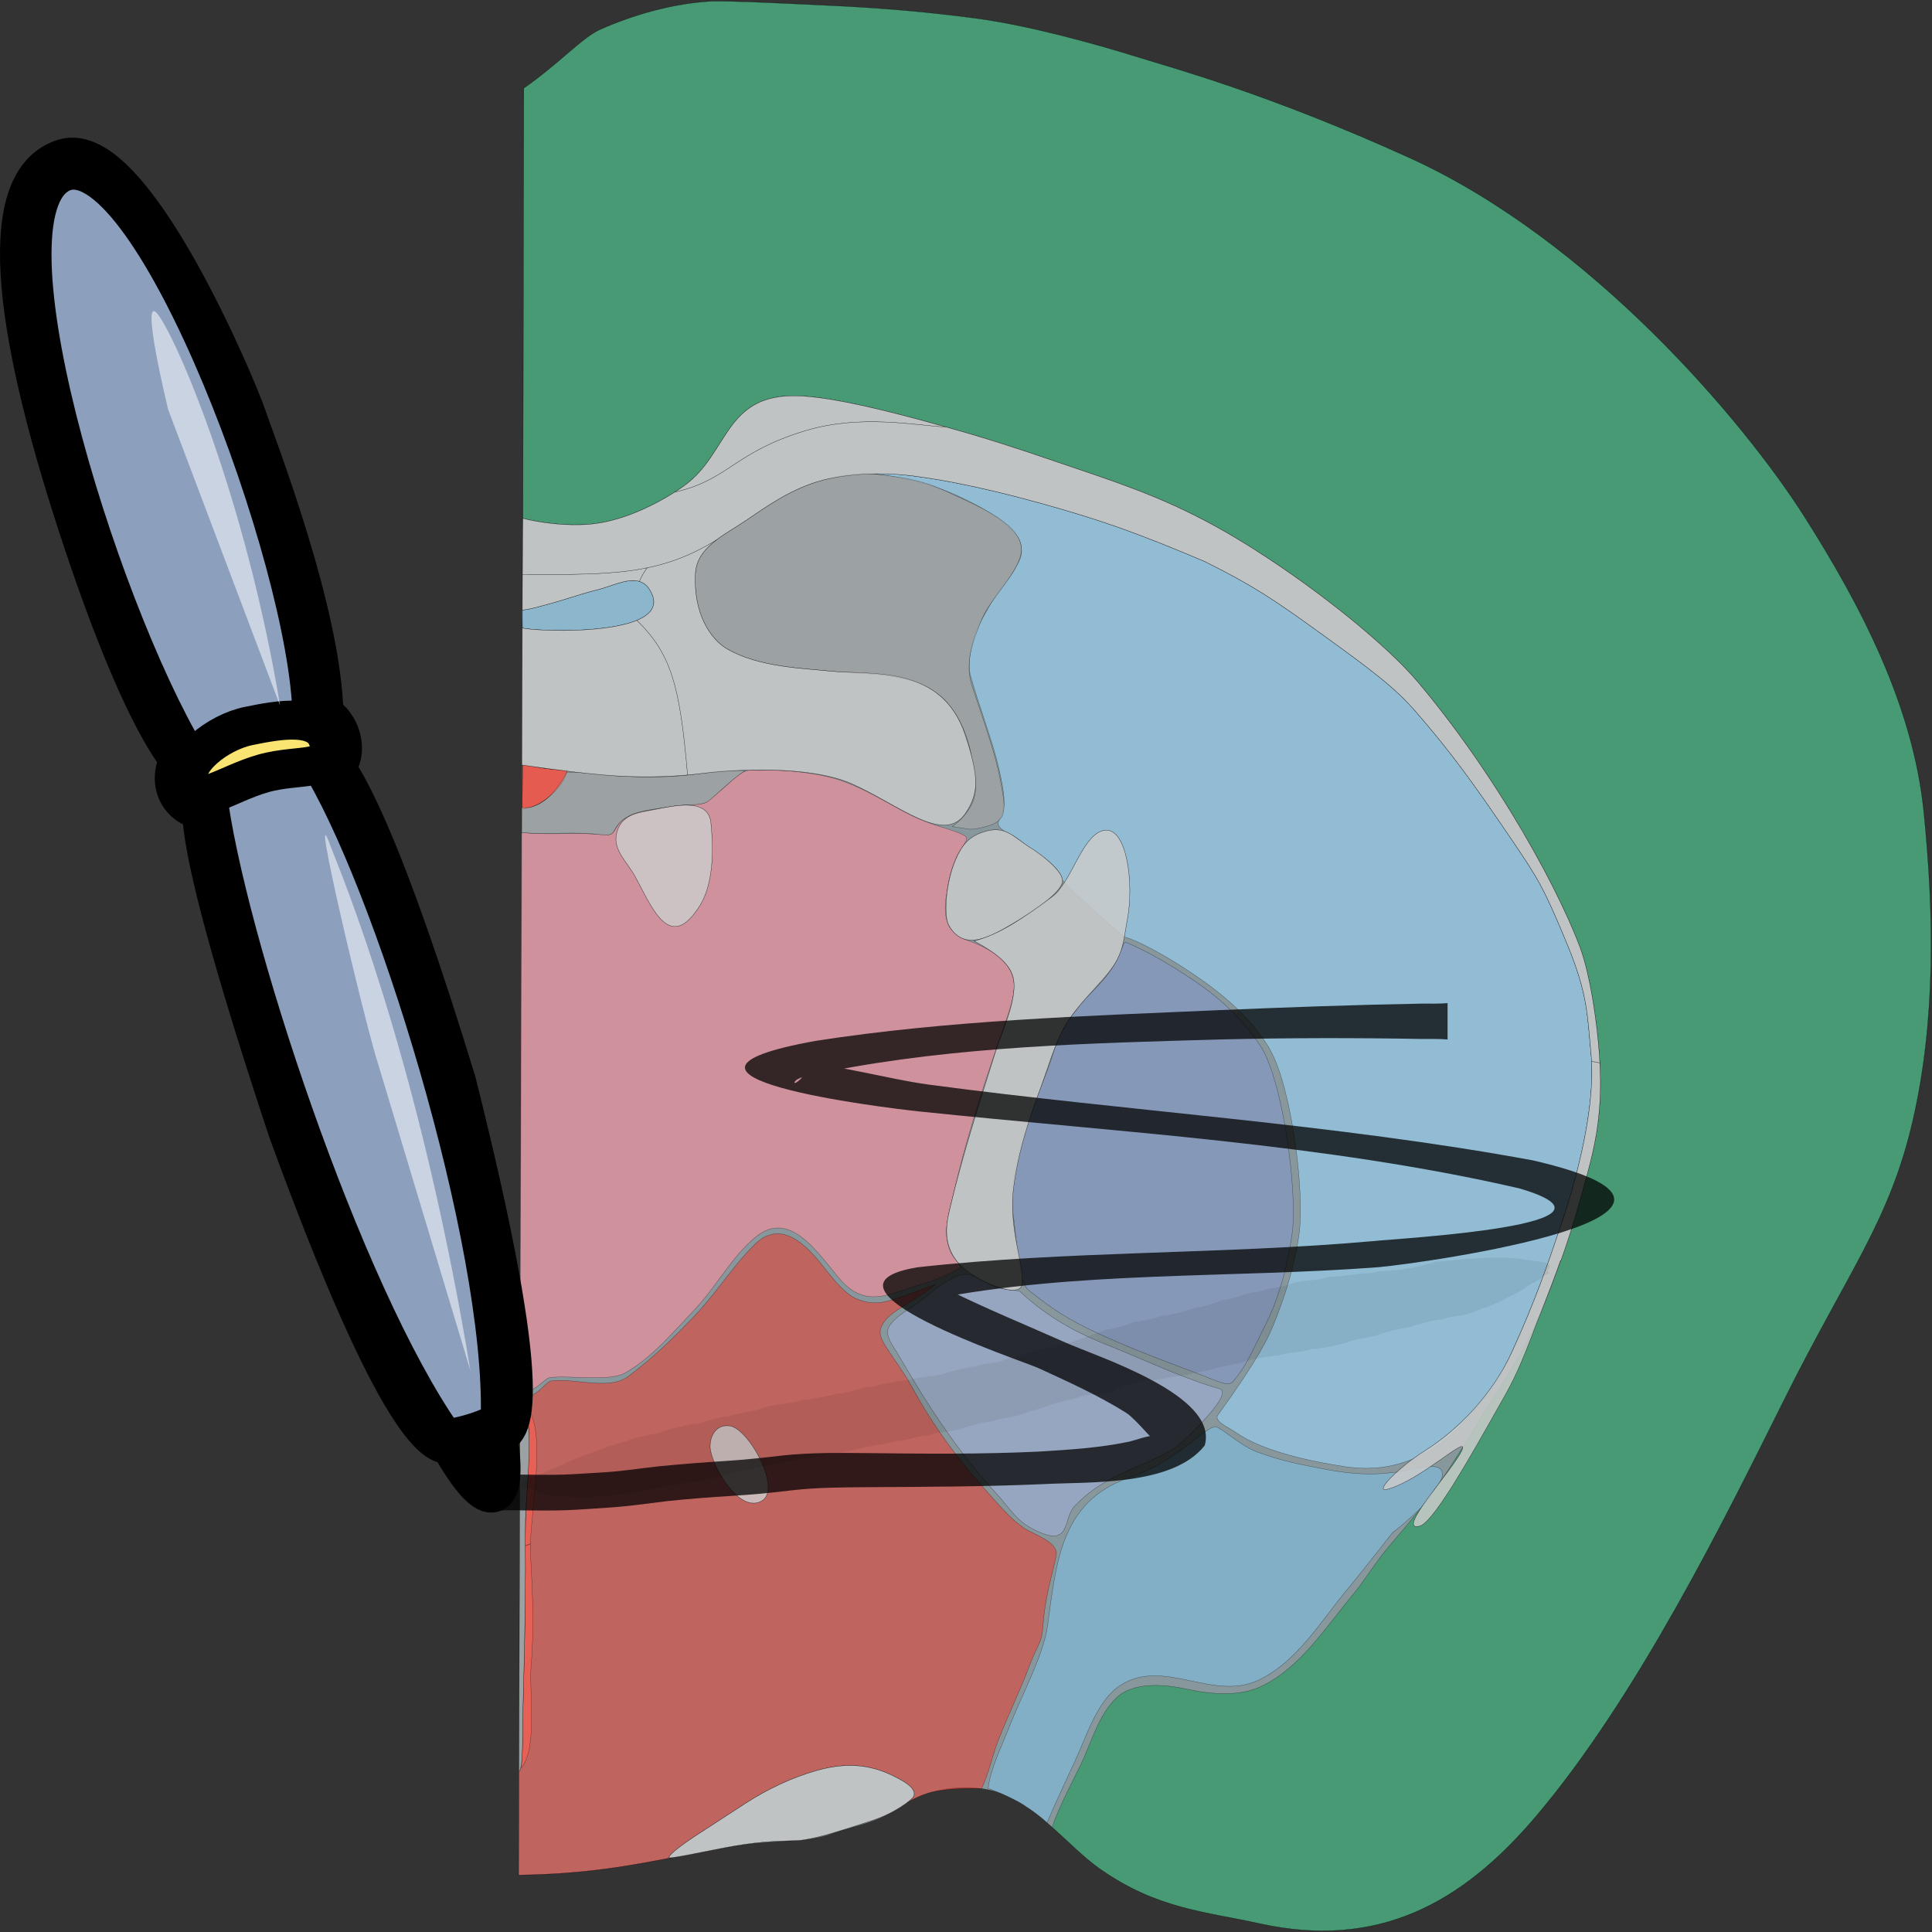 <?xml version="1.0" encoding="UTF-8" standalone="no"?>
<!-- Created with Inkscape (http://www.inkscape.org/) -->

<svg
   xmlns:dc="http://purl.org/dc/elements/1.1/"
   xmlns:cc="http://creativecommons.org/ns#"
   xmlns:rdf="http://www.w3.org/1999/02/22-rdf-syntax-ns#"
   xmlns:svg="http://www.w3.org/2000/svg"
   xmlns="http://www.w3.org/2000/svg"
   xmlns:xlink="http://www.w3.org/1999/xlink"
   xmlns:sodipodi="http://sodipodi.sourceforge.net/DTD/sodipodi-0.dtd"
   xmlns:inkscape="http://www.inkscape.org/namespaces/inkscape"
   width="128"
   height="128"
   id="svg2"
   version="1.1"
   inkscape:version="0.48.3.1 r9886"
   sodipodi:docname="roimanager.svg">
  <rect width="100%" height="100%" fill="#333333" stroke="none"/>
  <defs
     id="defs4">
    <linearGradient
       y2="1742.41"
       y1="1632.974"
       xlink:href="#linearGradient879"
       x2="289.338"
       x1="239.508"
       id="linearGradient878"
       gradientUnits="userSpaceOnUse"
       gradientTransform="matrix(0.74,0,0,0.32,-11.669,-39.524)" />
    <linearGradient
       y2="1690.087"
       y1="1591.225"
       xlink:href="#linearGradient875"
       x2="483.335"
       x1="426.942"
       id="linearGradient874"
       gradientUnits="userSpaceOnUse"
       gradientTransform="matrix(0.796,0,0,0.297,-11.669,-39.524)" />
    <radialGradient
       xlink:href="#linearGradient868"
       r="56.314"
       id="radialGradient867"
       gradientUnits="userSpaceOnUse"
       gradientTransform="matrix(0.467,0,0,0.507,-11.669,-39.524)"
       fy="821.332"
       fx="1216.244"
       cy="821.332"
       cx="1216.244" />
    <linearGradient
       y2="813.422"
       y1="911.724"
       xlink:href="#linearGradient858"
       x2="1136.268"
       x1="1151.492"
       id="linearGradient1884"
       gradientUnits="userSpaceOnUse"
       gradientTransform="matrix(0.462,0,0,0.511,-11.669,-39.524)" />
    <linearGradient
       id="linearGradient1881">
      <stop
         style="stop-color:#000;stop-opacity:1;"
         offset="0"
         id="stop1882" />
      <stop
         style="stop-color:#fff;stop-opacity:1;"
         offset="1"
         id="stop1883" />
    </linearGradient>
    <linearGradient
       id="linearGradient1885">
      <stop
         style="stop-color:#8a1e1e;stop-opacity:1;"
         offset="0"
         id="stop1886" />
      <stop
         style="stop-color:#fff;stop-opacity:1;"
         offset="1"
         id="stop1887" />
    </linearGradient>
    <linearGradient
       id="linearGradient850">
      <stop
         style="stop-color:#000000;stop-opacity:1;"
         offset="0"
         id="stop851" />
      <stop
         style="stop-color:#000000;stop-opacity:1;"
         offset="0.01"
         id="stop853" />
      <stop
         style="stop-color:#ffecd5;stop-opacity:1;"
         offset="1"
         id="stop852" />
    </linearGradient>
    <linearGradient
       id="linearGradient858">
      <stop
         style="stop-color:#fff48f;stop-opacity:1;"
         offset="0"
         id="stop859" />
      <stop
         style="stop-color:#fffde5;stop-opacity:1;"
         offset="1"
         id="stop861" />
    </linearGradient>
    <linearGradient
       id="linearGradient868">
      <stop
         style="stop-color:#ffe8da;stop-opacity:1;"
         offset="0"
         id="stop869" />
      <stop
         style="stop-color:#ffc5a5;stop-opacity:1;"
         offset="1"
         id="stop870" />
    </linearGradient>
    <linearGradient
       id="linearGradient875">
      <stop
         style="stop-color:#efc65c;stop-opacity:1;"
         offset="0"
         id="stop876" />
      <stop
         style="stop-color:#af9143;stop-opacity:1;"
         offset="1"
         id="stop877" />
    </linearGradient>
    <linearGradient
       id="linearGradient879">
      <stop
         style="stop-color:#ffecd5;stop-opacity:1;"
         offset="0"
         id="stop880" />
      <stop
         style="stop-color:#af9143;stop-opacity:1;"
         offset="1"
         id="stop881" />
    </linearGradient>
  </defs>
  <sodipodi:namedview
     id="base"
     pagecolor="#ffffff"
     bordercolor="#666666"
     borderopacity="1.0"
     inkscape:pageopacity="0.0"
     inkscape:pageshadow="2"
     inkscape:zoom="1.4"
     inkscape:cx="21.202839"
     inkscape:cy="93.23309"
     inkscape:document-units="px"
     inkscape:current-layer="layer2"
     showgrid="false"
     inkscape:window-width="1680"
     inkscape:window-height="996"
     inkscape:window-x="0"
     inkscape:window-y="27"
     inkscape:window-maximized="1" />
  <g
     inkscape:label="Brain"
     inkscape:groupmode="layer"
     id="layer1"
     transform="translate(0,-924.362)"
     style="display:inline">
    <path
       id="180630153"
       parent_id="180630150"
       order="0"
       structure_id="8"
       d="m 34.358,1048.59 c 6.014,-0.094 9.064,-1.031 14.209,-1.914 2.563,-0.44 4.921,-0.207 6.518,-0.819 1.373,-0.526 2.938,-0.635 4.627,-1.83 1.73,-1.224 4.263,-1.465 5.961,-1.044 1.112,0.275 2.221,0.924 3.273,1.784 1.358,1.11 2.644,2.523 3.951,3.434 3.779,2.638 6.915,2.801 10.519,3.597 7.888,1.742 13.458,-1.337 18.337,-7.089 6.761,-7.971 12.579,-19.845 16.453,-27.613 4.257,-8.537 6.984,-11.826 8.518,-18.472 1.541,-6.676 1.408,-13.819 0.728,-20.507 -0.71,-6.978 -4.137,-13.591 -7.906,-19.526 -4.028,-6.342 -14.179,-18.329 -26.159,-23.771 -9.287,-4.219 -15.686,-5.952 -17.912,-6.647 -3.085,-0.962 -7.4,-2.145 -10.851,-2.603 -3.027,-0.401 -6.235,-0.689 -9.548,-0.838 -1.482,-0.067 -6.936,-0.358 -8.116,-0.279 -2.538,0.17 -5.078,0.923 -7.189,1.857 -1.191,0.527 -2.713,2.25 -5.069,3.895 l -0.058,28.5 -0.288,89.885 z"
       style="fill:#bfdae3;stroke:#000000;stroke-width:0.02;opacity:0.6"
       inkscape:connector-curvature="0" />
    <path
       id="180630154"
       parent_id="180630150"
       order="1"
       structure_id="688"
       d="m 69.713,1045.427 c 1.069,0.939 2.142,2.046 3.185,2.774 3.779,2.638 6.915,2.801 10.519,3.597 7.888,1.742 13.458,-1.337 18.337,-7.089 6.761,-7.971 12.579,-19.845 16.453,-27.613 4.257,-8.537 6.984,-11.826 8.518,-18.472 1.541,-6.676 1.408,-13.819 0.728,-20.507 -0.71,-6.978 -4.137,-13.591 -7.906,-19.526 -4.028,-6.342 -14.179,-18.329 -26.159,-23.771 -9.287,-4.219 -15.686,-5.952 -17.912,-6.647 -3.085,-0.962 -7.4,-2.145 -10.851,-2.603 -3.027,-0.401 -6.235,-0.689 -9.548,-0.838 -1.482,-0.067 -6.936,-0.358 -8.116,-0.279 -2.538,0.17 -5.078,0.923 -7.189,1.857 -1.191,0.527 -2.713,2.25 -5.069,3.895 l -0.058,28.5 c 0,0 2.141,0.582 4.418,0.39 2.883,-0.243 5.786,-2.15 6.523,-2.747 2.689,-2.179 2.523,-5.818 7.117,-5.763 2.616,0.032 7.324,1.334 9.725,1.998 2.754,0.762 4.715,1.397 7.678,2.412 3.525,1.207 6.696,2.177 10.471,4.264 4.878,2.697 10.891,7.358 13.376,10.308 5.186,6.154 9.212,13.525 10.724,17.55 0.745,1.984 1.394,6.319 1.351,9.351 -0.031,2.198 -0.388,3.896 -0.838,5.558 -0.674,2.489 -1.328,4.918 -2.879,8.722 -0.622,1.526 -1.354,3.009 -2.229,4.406 -1.398,2.233 -2.763,4.499 -4.201,6.7 -1.17,1.791 -2.482,3.36 -3.874,4.981 -0.881,1.026 -1.567,2.216 -2.439,3.26 -1.758,2.104 -3.391,4.718 -5.948,5.967 -1.52,0.742 -3.423,0.551 -5.021,0.204 -1.424,-0.31 -3.506,-0.505 -4.649,0.597 -1.149,1.108 -1.656,2.945 -2.318,4.361 -0.197,0.421 -1.568,3.013 -1.921,4.203 z"
       style="fill:#1f9d5a;stroke:#000000;stroke-width:0.02;opacity:0.6"
       inkscape:connector-curvature="0" />
    <path
       id="180630189"
       parent_id="180630150"
       order="70"
       structure_id="672"
       d="m 100.174,1013.928 c 1.513,-3.307 2.364,-5.759 3.325,-8.624 0.758,-2.261 2.277,-7.412 1.912,-11.143 -0.245,-2.502 -0.197,-3.898 -1.566,-7.213 -1.562,-3.783 -1.937,-4.371 -3.697,-6.968 -2.703,-3.989 -4.127,-5.908 -6.324,-8.443 -1.381,-1.593 -2.832,-2.691 -6.208,-5.131 -3.163,-2.287 -4.571,-3.241 -7.796,-4.843 -3.087,-1.308 -5.324,-2.172 -7.676,-2.914 -1.825,-0.576 -7.235,-2.205 -11.686,-2.759 -0.513,-0.064 -1.85,-0.255 -2.484,-0.118 0,0 2.36,0.24 4.326,0.97 2.201,0.817 5.038,2.409 5.329,3.666 0.165,0.713 -0.049,1.027 -0.37,1.612 -0.383,0.696 -1.169,1.527 -1.625,2.345 -0.501,0.899 -0.842,1.437 -1.092,2.163 -0.17,0.491 -0.458,1.79 -0.258,2.535 0.496,1.846 1.44,4.314 1.82,5.915 0.282,1.188 0.681,2.81 0.178,3.542 -0.27,0.393 -0.17,0.661 0.333,0.942 0.287,0.161 0.493,0.205 1.09,0.682 0.479,0.383 1.248,0.843 1.743,1.258 0.494,0.416 0.869,0.865 0.943,1.244 0.055,0.279 3.97,3.758 4.162,3.81 0.787,0.212 2.699,1.206 4.629,2.528 0.942,0.645 3.598,2.485 4.973,4.948 1.437,2.573 2.294,9.449 1.91,12.214 -0.382,2.749 -1.453,5.495 -1.965,6.604 -0.716,1.552 -2.433,4.008 -3.416,5.367 -0.288,0.399 0.74,0.835 1.166,1.135 1.834,1.291 5.136,1.964 7.302,2.285 3.465,0.513 6.065,-0.971 7.986,-3.12 1.383,-1.547 1.919,-2.044 3.038,-4.487 z"
       style="fill:#98d6f9;stroke:#000000;stroke-width:0.02;opacity:0.6"
       inkscape:connector-curvature="0" />
    <path
       id="180630192"
       parent_id="180630150"
       order="71"
       structure_id="310"
       d="m 43.155,964.772 c 0.24,-0.361 0.233,-0.813 -0.13,-1.373 -0.745,-1.151 -2.235,-0.263 -3.405,0.027 -1.226,0.304 -2.174,0.664 -3.26,0.954 -0.698,0.186 -1.144,0.327 -1.755,0.406 -0.046,0.006 0.022,1.192 -0.003,1.186 1.017,0.224 7.441,0.474 8.554,-1.2 z"
       style="fill:#90cbed;stroke:#000000;stroke-width:0.02;opacity:0.6"
       inkscape:connector-curvature="0" />
    <path
       id="180630193"
       parent_id="180630150"
       order="72"
       structure_id="278"
       d="m 65.477,1042.798 c 0.135,-1.212 0.876,-2.714 1.32,-3.852 0.975,-2.498 2.331,-4.884 2.61,-6.908 0.573,-4.159 0.868,-8.178 5.333,-9.749 1.656,-0.583 2.516,-1.144 3.932,-2.168 0.675,-0.488 1.636,-1.393 1.967,-1.21 0.834,0.464 1.609,1.269 2.752,1.685 1.627,0.592 2.816,0.797 4.382,1.103 1.962,0.383 3.438,0.411 5.095,0.141 0.339,-0.055 2.409,-0.656 2.644,-0.043 0.221,0.579 -0.471,1.21 -0.491,1.267 -0.348,1.008 -2.762,2.838 -2.762,2.838 0,0 -1.934,2.485 -2.971,3.727 -1.758,2.104 -3.291,4.769 -5.848,6.018 -3.097,1.512 -6.394,-1.554 -9.295,0.431 -1.483,1.015 -2.174,3.357 -2.906,4.92 -0.197,0.421 -1.281,2.736 -1.874,4.126 -0.503,-0.508 -1.643,-1.254 -1.905,-1.386 -0.642,-0.322 -1.426,-0.715 -1.983,-0.884 0.003,-0.036 -0.004,-0.02 2.02e-4,-0.056 z"
       style="fill:#80c0e2;stroke:#000000;stroke-width:0.02;opacity:0.6"
       inkscape:connector-curvature="0" />
    <path
       id="180630190"
       parent_id="180630150"
       order="79"
       structure_id="1022"
       d="m 74.547,986.778 c 1.199,0.476 2.786,1.358 4.479,2.498 1,0.674 2.864,1.979 4.442,4.316 1.524,2.258 2.519,9.759 2.135,12.524 -0.382,2.749 -1.14,4.771 -1.688,5.863 -1.012,2.016 -1.303,2.832 -2.225,3.919 -0.313,0.369 -1.169,-0.087 -2.17,-0.467 -2.357,-0.895 -5.154,-1.918 -7.425,-3.039 -1.956,-0.965 -2.826,-1.683 -3.919,-2.526 -0.708,-0.547 -0.739,-2.76 -1.081,-5.296 -0.094,-0.698 -0.111,-2.111 0.584,-4.441 0.368,-1.234 0.77,-2.504 1.474,-4.243 0.701,-1.73 0.584,-1.933 1.144,-3.049 0.312,-0.622 0.455,-0.858 1.237,-1.862 0.754,-0.967 1.504,-1.381 2.315,-2.748 0.37,-0.624 0.6,-1.487 0.697,-1.448 z"
       style="fill:#8599cc;stroke:#000000;stroke-width:0.02;opacity:0.6"
       inkscape:connector-curvature="0" />
    <path
       id="180630191"
       parent_id="180630150"
       order="80"
       structure_id="342"
       d="m 69.97,1011.781 c -0.867,-0.553 -1.692,-1.187 -2.417,-1.875 -0.061,-0.058 -1.086,-0.059 -1.753,-0.341 -0.731,-0.308 -1.479,-1.011 -2.295,-0.695 -0.908,0.351 -1.662,1.006 -2.414,1.608 -0.705,0.563 -1.538,0.911 -2.106,1.644 -0.428,0.551 0.016,1.161 0.315,1.655 0.384,0.634 0.763,1.272 1.144,1.908 1.637,2.726 3.414,5.283 5.564,7.626 0.961,1.047 1.279,1.78 2.499,2.396 2.502,1.265 1.883,-0.696 2.678,-1.543 0.513,-0.547 1.232,-1.216 2.679,-1.962 1.213,-0.625 3.276,-1.342 4.141,-2.041 0.501,-0.404 3.86,-3.535 2.768,-3.806 -1.711,-0.424 -5.074,-1.921 -6.348,-2.452 -0.922,-0.384 -1.867,-0.738 -2.764,-1.176 -0.569,-0.277 -1.137,-0.596 -1.688,-0.947 z"
       style="fill:#a2b1d8;stroke:#000000;stroke-width:0.02;opacity:0.6"
       inkscape:connector-curvature="0" />
    <path
       id="180630173"
       parent_id="180630150"
       order="81"
       structure_id="549"
       d="m 34.56,979.521 c 0.963,0.093 2.185,0.094 3.178,0.065 0.883,-0.025 1.573,0.047 2.561,0.077 0.429,0.013 0.558,-0.718 0.935,-0.961 0.711,-0.459 0.934,-0.514 1.728,-0.652 0.525,-0.091 1.282,-0.246 2.075,-0.329 0.588,-0.061 1.228,-0.036 1.643,-0.163 0.1,-0.03 0.608,-0.423 1.214,-0.946 0.443,-0.382 0.918,-0.925 1.479,-1.155 0.282,-0.116 0.599,-0.041 0.919,-0.053 1.256,-0.046 2.787,0.047 4.301,0.362 1.706,0.355 3.199,1.211 4.714,2.053 0.633,0.352 1.405,0.763 2.294,1.083 0.861,0.31 1.841,0.529 2.336,0.845 0.34,0.217 -0.244,0.683 -0.547,1.353 -0.504,1.116 -0.604,1.94 -0.732,2.89 -0.07,0.517 -0.035,1.098 0.135,1.551 0.201,0.539 0.769,0.942 1.18,1.079 1.702,0.57 3.121,1.521 3.209,2.923 0.061,0.975 -0.468,2.226 -1.057,3.943 -1.124,3.272 -2.16,6.554 -2.938,9.882 -0.162,0.69 -0.328,1.259 -0.437,1.968 -0.142,0.922 0.03,1.576 0.3,2.096 0.227,0.439 0.735,0.812 0.54,0.938 -1.01,0.648 -2.176,0.96 -3.306,1.323 -1.041,0.334 -2.171,0.835 -3.264,0.434 -1.007,-0.37 -1.542,-1.24 -2.196,-2.026 -1.177,-1.415 -2.802,-3.351 -4.702,-1.827 -1.641,1.317 -2.632,3.307 -4.073,4.821 -1.416,1.488 -2.814,3.183 -4.614,4.218 -1.084,0.624 -3.797,0.136 -5.032,0.323 -0.333,0.05 -1.005,1.059 -1.952,0.944"
       style="fill:#ff909f;stroke:#000000;stroke-width:0.02;opacity:0.6"
       inkscape:connector-curvature="0" />
    <path
       id="180630156"
       parent_id="180630150"
       order="97"
       structure_id="1097"
       d="m 67.818,1025.58 c -0.749,-0.507 -1.419,-1.266 -2.021,-1.935 -2.338,-2.595 -3.86,-4.615 -5.449,-7.518 -0.488,-0.892 -1.127,-1.697 -1.663,-2.559 -0.312,-0.502 -0.54,-0.923 -0.213,-1.472 0.562,-0.943 1.655,-1.173 3.483,-2.628 -3.01,1.081 -3.678,1.513 -5.098,0.991 -1.007,-0.37 -1.928,-1.735 -2.582,-2.522 -1.177,-1.415 -2.707,-2.69 -4.299,-1.102 -1.49,1.487 -2.499,3.168 -3.94,4.683 -1.416,1.488 -2.774,2.811 -4.439,4.052 -1.27,0.946 -3.759,0.031 -5.124,0.292 -0.331,0.063 -0.926,1.157 -2.017,1.122 l -0.001,0.355 c 0.995,0.05 0.469,5.698 0.407,6.635 -0.099,1.498 -0.048,2.962 -0.051,4.417 -0.007,3.046 -0.084,6.283 -0.166,9.332 -0.031,1.144 0.04,4.017 -0.265,3.967 l -0.021,6.901 c 4.317,-0.066 7.064,-0.555 10.126,-1.149 -0.013,0 -0.026,0 -0.039,0.01 -0.474,0.054 0.614,-0.808 2.009,-1.698 0.758,-0.483 2.477,-1.618 2.976,-1.936 1.446,-0.924 2.994,-1.665 4.652,-2.141 2.438,-0.699 4.147,-0.254 5.789,0.722 0.47,0.279 0.955,0.74 0.54,1.133 -0.089,0.084 -0.197,0.175 -0.319,0.268 0.563,-0.329 1.231,-0.641 1.839,-0.751 1.065,-0.191 2.025,-0.204 3.095,-0.195 0.474,-0.953 0.707,-2.136 1.092,-3.139 0.646,-1.68 1.433,-3.254 2.055,-4.921 0.566,-1.518 0.84,-1.506 0.927,-2.708 0.158,-2.174 0.735,-3.798 0.877,-4.691 0.142,-0.892 -1.498,-1.361 -2.159,-1.808 z"
       style="fill:#e64438;stroke:#000000;stroke-width:0.02;opacity:0.6"
       inkscape:connector-curvature="0" />
    <path
       id="180630157"
       parent_id="180630150"
       order="98"
       structure_id="1097"
       d="m 34.593,977.94 c 1.034,0.038 2.809,-1.367 2.987,-2.534 0,0 -1.336,-0.088 -1.726,-0.173 -0.39,-0.085 -1.224,-0.227 -1.224,-0.227 l -0.037,2.934 z"
       style="fill:#e64438;stroke:#000000;stroke-width:0.02;opacity:0.6"
       inkscape:connector-curvature="0" />
    <path
       id="180630166"
       parent_id="180630150"
       order="103"
       structure_id="110"
       d="m 34.784,1017.421 -0.178,-0.044 c 0.085,0.052 0.16,0.158 0.203,0.336 0.041,0.167 0.072,0.343 0.126,0.504 0.052,0.155 0.048,0.324 0.071,0.484 0.01,0.074 0.019,0.151 0.023,0.226 0.017,0.303 0.02,0.611 0.019,0.915 -2.01e-4,0.181 -0.002,0.361 -0.005,0.542 -0.006,0.402 -0.02,0.803 -0.042,1.205 -0.009,0.159 -0.002,0.319 -0.017,0.478 -0.019,0.199 -0.017,0.398 -0.033,0.596 -0.016,0.206 -0.035,0.412 -0.051,0.618 -0.012,0.152 -0.005,0.312 -0.01,0.463 -0.019,0.502 -0.058,0.998 -0.068,1.5 -0.007,0.361 -0.013,0.722 -0.019,1.082 -0.004,0.214 0.01,0.345 0.01,0.45 0.107,-0.041 0.216,-0.086 0.328,-0.134 0.077,-2.658 1.128,-7.722 -0.358,-9.221 z"
       style="fill:#ff5d50;stroke:#000000;stroke-width:0.02;opacity:0.6"
       inkscape:connector-curvature="0" />
    <path
       id="180630165"
       parent_id="180630150"
       order="104"
       structure_id="30"
       d="m 34.803,1026.773 c 0.003,0.541 0.009,1.08 0.008,1.618 -0.007,3.046 -0.084,6.283 -0.166,9.332 -0.026,0.96 0.02,3.135 -0.144,3.782 l 0.011,-0.012 c 1.113,-1.107 0.543,-5.17 0.667,-6.635 0.229,-2.696 0.098,-5.005 -0.034,-7.6 -0.009,-0.182 -0.01,-0.384 -0.004,-0.602 l -0.338,0.117"
       style="fill:#ff5d50;stroke:#000000;stroke-width:0.02;opacity:0.6"
       inkscape:connector-curvature="0" />
    <path
       id="180630172"
       parent_id="180630150"
       order="107"
       structure_id="338"
       d="m 34.593,977.94 c 1.034,0.038 2.809,-1.367 2.987,-2.534 0,0 -1.336,-0.088 -1.726,-0.173 -0.39,-0.085 -1.224,-0.227 -1.224,-0.227 l -0.037,2.934 z"
       style="fill:#ff5547;stroke:#000000;stroke-width:0.02;opacity:0.6"
       inkscape:connector-curvature="0" />
    <path
       id="180630271"
       parent_id="180630150"
       order="114"
       structure_id="1009"
       d="m 46.454,1045.748 c 0.758,-0.483 2.477,-1.618 2.976,-1.936 1.446,-0.924 2.994,-1.665 4.652,-2.141 2.438,-0.699 4.147,-0.254 5.789,0.722 0.47,0.279 0.955,0.74 0.54,1.133 -0.483,0.456 -1.473,1.07 -2.622,1.445 -1.465,0.479 -3.653,1.219 -4.849,1.327 -0.301,0.027 -1.855,6e-4 -3.509,0.241 -1.891,0.275 -3.844,0.776 -4.986,0.907 -0.474,0.054 0.614,-0.808 2.009,-1.698 z"
       style="fill:#cccccc;stroke:#000000;stroke-width:0.02;opacity:0.6"
       inkscape:connector-curvature="0" />
    <path
       id="180630272"
       parent_id="180630150"
       order="115"
       structure_id="1009"
       d="m 74.697,985.227 c -0.299,1.624 -0.257,2.36 -1.347,3.684 -0.972,1.18 -2.133,2.213 -2.872,3.572 -0.65,1.196 -1.03,2.575 -1.493,3.834 -0.631,1.717 -1.575,4.313 -1.858,6.952 -0.286,2.664 0.821,5.194 0.566,6.246 -0.217,0.896 -3.075,-0.268 -4.089,-1.353 -1.13,-1.21 -0.948,-2.55 -0.699,-3.606 0.888,-3.769 1.959,-7.028 3.08,-10.595 0.385,-1.226 1.525,-3.575 1.114,-4.942 -0.316,-1.05 -1.616,-1.79 -2.554,-2.312 1.923,-0.539 3.303,-1.592 5.146,-2.919 1.336,-0.962 2.037,-4.291 3.545,-4.42 1.436,-0.118 1.89,3.537 1.462,5.86 z"
       style="fill:#cccccc;stroke:#000000;stroke-width:0.02;opacity:0.6"
       inkscape:connector-curvature="0" />
    <path
       id="180630273"
       parent_id="180630150"
       order="116"
       structure_id="1009"
       d="m 63.293,981.366 c 0.467,-1.105 0.951,-1.59 1.899,-1.895 1.441,-0.463 1.965,0.372 3.06,1.043 0.717,0.439 2.056,1.48 2.138,2.13 0.094,0.75 -1.851,2.054 -3.182,2.841 -1.506,0.89 -3.319,2.002 -4.344,0.183 -0.359,-0.637 -0.202,-2.805 0.43,-4.302 z"
       style="fill:#cccccc;stroke:#000000;stroke-width:0.02;opacity:0.6"
       inkscape:connector-curvature="0" />
    <path
       id="180630274"
       parent_id="180630150"
       order="117"
       structure_id="1009"
       d="m 50.472,1023.798 c 1.339,-0.789 -0.857,-4.761 -2.097,-4.96 -0.884,-0.142 -1.32,0.592 -1.327,1.343 -0.009,1.106 1.887,4.523 3.424,3.617 z"
       style="fill:#cccccc;stroke:#000000;stroke-width:0.02;opacity:0.6"
       inkscape:connector-curvature="0" />
    <path
       id="180630276"
       parent_id="180630150"
       order="118"
       structure_id="1009"
       d="m 46.383,984.334 c 0.815,-1.319 0.929,-3.378 0.712,-5.474 -0.17,-1.647 -2.404,-1.128 -3.758,-0.857 -1.022,0.204 -2.264,0.274 -2.509,1.705 -0.17,0.992 0.75,1.827 1.215,2.658 1.11,1.987 2.294,5.28 4.34,1.968 z"
       style="fill:#cccccc;stroke:#000000;stroke-width:0.02;opacity:0.6"
       inkscape:connector-curvature="0" />
    <path
       id="180630277"
       parent_id="180630150"
       order="119"
       structure_id="1009"
       d="m 83.227,960.844 c 4.232,2.698 8.679,6.292 10.727,8.724 2.322,2.758 4.414,5.76 6.149,8.595 2.14,3.493 3.741,6.734 4.575,8.956 0.341,0.906 0.662,2.305 0.906,3.848 0.162,1.026 0.291,2.118 0.368,3.168 0.059,0.818 0.089,1.613 0.078,2.334 -0.032,2.198 -0.389,3.897 -0.838,5.558 -0.084,0.311 -0.169,0.621 -0.253,0.933 -0.044,0.156 -0.086,0.312 -0.13,0.469 -0.096,0.348 -0.196,0.699 -0.3,1.059 -0.03,0.105 -0.062,0.213 -0.095,0.32 -0.223,0.75 -0.471,1.539 -0.765,2.398 -0.076,0.221 -0.155,0.447 -0.238,0.68 -0.01,0 -0.018,0 -0.028,-0.01 -0.355,1.022 -0.743,2.02 -1.131,3.018 -0.325,0.802 -0.572,1.455 -0.788,2.028 -0.015,0.038 -0.03,0.079 -0.045,0.117 -0.463,1.211 -0.953,2.393 -1.576,3.529 -0.045,0.082 -0.091,0.164 -0.138,0.246 -1.503,2.649 -3.844,6.926 -5.109,8.252 -0.206,0.217 -0.385,0.354 -0.526,0.394 -1.695,0.466 2.196,-3.71 2.784,-5.008 0.538,-1.185 -2.699,1.989 -4.978,2.584 -0.456,0.119 -0.191,-0.351 0.462,-0.963 0.481,-0.45 1.092,-0.978 2.051,-1.587 2.301,-1.46 4.508,-3.776 5.783,-6.563 1.513,-3.307 2.364,-5.76 3.325,-8.624 0.758,-2.261 2.277,-7.412 1.912,-11.143 -0.243,-2.502 -0.197,-3.898 -1.566,-7.213 -1.561,-3.783 -1.937,-4.371 -3.697,-6.968 -2.703,-3.99 -4.126,-5.908 -6.324,-8.443 -1.38,-1.593 -2.832,-2.691 -6.208,-5.131 -3.162,-2.288 -4.57,-3.241 -7.796,-4.843 -3.087,-1.308 -5.323,-2.172 -7.676,-2.914 -1.824,-0.575 -7.234,-2.206 -11.686,-2.759 -2.892,-0.361 -5.286,0.063 -6.349,0.4 -1.911,0.606 -3.373,1.667 -4.727,2.585 -1.506,1.001 -3.219,1.774 -3.31,3.511 -0.133,2.598 0.985,4.31 2.074,4.952 2.081,1.225 5.06,1.302 6.845,1.487 2.689,0.278 7.419,-0.469 8.967,4.259 0.854,2.604 0.98,3.758 -0.015,5.197 -1.414,2.048 -4.402,-0.613 -7.512,-1.992 -2.378,-1.055 -6.554,-1.067 -9.771,-0.699 -0.657,0.075 -2.662,0.341 -5.597,0.193 -1.779,-0.091 -3.649,-0.346 -6.488,-0.732 l 0.027,-9.078 c 1.018,0.224 7.441,0.473 8.555,-1.2 0.24,-0.361 0.233,-0.812 -0.131,-1.373 -0.745,-1.152 -2.234,-0.263 -3.405,0.027 -1.225,0.303 -2.174,0.664 -3.26,0.954 -0.697,0.186 -1.144,0.327 -1.755,0.406 0.003,-0.977 0.016,-5.314 0.043,-6.08 0,0 0.103,0.029 0.289,0.07 0.002,0 0.002,0 0.003,0.002 0.03,0.009 0.063,0.017 0.1,0.025 0.045,0.01 0.109,0.022 0.19,0.036 0.003,0 0.007,0.002 0.01,0.002 0.791,0.158 2.278,0.386 3.825,0.256 0.067,-0.005 0.134,-0.011 0.201,-0.021 0.886,-0.096 1.77,-0.345 2.586,-0.658 1.78,-0.682 3.243,-1.669 3.737,-2.068 0.209,-0.169 0.4,-0.348 0.578,-0.531 0.679,-0.704 1.157,-1.497 1.635,-2.252 l 0.002,0 c 0.455,-0.718 0.908,-1.397 1.531,-1.925 0.236,-0.202 0.497,-0.381 0.79,-0.532 0.258,-0.132 0.54,-0.243 0.855,-0.328 0.49,-0.133 1.058,-0.203 1.726,-0.194 0.646,0.007 1.421,0.093 2.258,0.226 2.545,0.41 5.66,1.271 7.467,1.772 1.472,0.408 2.717,0.779 4.011,1.19 0,0 0,0 0.002,2e-5 1.125,0.359 2.288,0.749 3.665,1.221 3.526,1.207 6.696,2.177 10.471,4.264 0.856,0.474 1.748,1.008 2.65,1.582 v 0.002 z"
       style="fill:#cccccc;stroke:#000000;stroke-width:0.02;opacity:0.6"
       inkscape:connector-curvature="0" />
    <path
       id="180630267"
       parent_id="180630150"
       order="120"
       structure_id="81"
       d="m 54.99,968.824 c 2.415,0.25 5.527,0.005 7.446,1.769 1.026,0.944 1.677,2.461 1.92,3.815 0.103,0.572 0.44,1.75 0.203,2.743 -0.215,0.901 -0.972,1.631 -1.482,1.979 0.026,-0.018 1.073,0.171 1.225,0.171 0.395,0.002 1.152,-0.179 1.532,-0.359 0.885,-0.419 0.783,-1.143 0.399,-3.1 -0.274,-1.397 -0.882,-3.216 -1.827,-6.012 -0.53,-1.568 0.071,-3.06 0.682,-4.537 0.502,-1.213 2.521,-3.11 2.58,-4.479 0.073,-1.681 -2.804,-2.886 -4.25,-3.561 -1.534,-0.716 -2.335,-1.152 -5.446,-1.482 -1.147,-0.122 -2.773,0.172 -3.865,0.519 -1.913,0.607 -3.373,1.667 -4.727,2.585 -1.506,1.001 -3.221,1.775 -3.31,3.511 -0.133,2.598 0.983,4.31 2.074,4.952 2.081,1.225 5.06,1.303 6.845,1.487 z"
       style="fill:#aaaaaa;stroke:#000000;stroke-width:0.02;opacity:0.6"
       inkscape:connector-curvature="0" />
    <path
       id="180630268"
       parent_id="180630150"
       order="121"
       structure_id="129"
       d="m 34.379,1041.689 c 0.306,0.057 0.235,-2.821 0.266,-3.967 0.083,-3.049 0.159,-6.285 0.166,-9.332 0.003,-1.454 -0.048,-2.919 0.051,-4.417 0.062,-0.938 0.59,-6.604 -0.412,-6.635 l -0.071,24.35 z"
       style="fill:#aaaaaa;stroke:#000000;stroke-width:0.02;opacity:0.6"
       inkscape:connector-curvature="0" />
    <path
       id="180630269"
       parent_id="180630150"
       order="122"
       structure_id="129"
       d="m 34.56,979.521 c 1.642,0.144 3.593,-0.07 4.966,0.112 1.503,0.2 0.811,-0.186 1.75,-0.959 0.754,-0.621 2.099,-0.689 3.133,-0.872 1.158,-0.205 1.819,-0.005 2.467,-0.313 0.865,-0.696 1.498,-1.415 2.477,-2.06 -1.357,-0.109 -2.73,0.196 -4.143,0.323 -1.391,0.125 -2.812,0.097 -4.149,0.03 -0.644,-0.033 -2.676,-0.289 -3.511,-0.264 0,0 -1.192,2.584 -2.986,2.338 l -0.005,1.664 z"
       style="fill:#aaaaaa;stroke:#000000;stroke-width:0.02;opacity:0.6"
       inkscape:connector-curvature="0" />
    <path
       id="180630297"
       parent_id="180630295"
       order="0"
       structure_id="125"
       d="m 46.454,1045.748 c 0.758,-0.483 2.477,-1.618 2.976,-1.936 1.446,-0.924 2.994,-1.665 4.652,-2.141 2.438,-0.699 4.147,-0.254 5.789,0.722 0.47,0.279 0.955,0.74 0.54,1.133 -0.483,0.456 -1.473,1.07 -2.622,1.445 -1.465,0.479 -3.653,1.219 -4.849,1.327 -0.301,0.027 -1.855,6e-4 -3.509,0.241 -1.891,0.275 -3.844,0.776 -4.986,0.907 -0.474,0.054 0.614,-0.808 2.009,-1.698 z"
       style="fill:#cccccc;stroke:#000000;stroke-width:0.02;opacity:0.6"
       inkscape:connector-curvature="0" />
    <path
       id="180630303"
       parent_id="180630295"
       order="1"
       structure_id="802"
       d="m 46.383,984.334 c 0.815,-1.319 0.929,-3.378 0.712,-5.474 -0.17,-1.647 -2.404,-1.128 -3.758,-0.857 -1.022,0.204 -2.264,0.274 -2.509,1.705 -0.17,0.992 0.75,1.827 1.215,2.658 1.11,1.987 2.294,5.28 4.34,1.968 z"
       style="fill:#cccccc;stroke:#000000;stroke-width:0.02;opacity:0.6"
       inkscape:connector-curvature="0" />
    <path
       id="180630304"
       parent_id="180630295"
       order="2"
       structure_id="940"
       d="m 62.692,952.658 c -0.087,-0.024 -0.174,-0.049 -0.263,-0.073 -1.808,-0.502 -4.923,-1.362 -7.467,-1.772 -0.837,-0.133 -1.611,-0.219 -2.258,-0.226 -0.668,-0.009 -1.236,0.062 -1.726,0.194 -0.314,0.085 -0.597,0.196 -0.855,0.328 -0.293,0.152 -0.554,0.33 -0.79,0.532 -0.623,0.528 -1.076,1.207 -1.531,1.925 l -0.002,0 c -0.478,0.755 -0.957,1.548 -1.635,2.252 -0.178,0.184 -0.369,0.363 -0.578,0.531 -0.179,0.145 -0.485,0.366 -0.888,0.623 3.58,-0.813 3.925,-2.632 8.618,-4.06 3.703,-1.127 7.306,-0.362 9.374,-0.254 z"
       style="fill:#cccccc;stroke:#000000;stroke-width:0.02;opacity:0.6"
       inkscape:connector-curvature="0" />
    <path
       id="180630309"
       parent_id="180630295"
       order="3"
       structure_id="530"
       d="m 42.356,962.079 c -2.149,0.368 -4.558,0.348 -7.745,0.347 -0.005,1.03 -0.007,1.967 -0.009,2.36 0.612,-0.079 1.058,-0.22 1.755,-0.406 1.087,-0.29 2.035,-0.651 3.26,-0.954 0.839,-0.208 1.842,-0.723 2.617,-0.575 0.044,0.008 0.086,0.019 0.128,0.032 0.09,-0.234 0.335,-0.68 0.521,-0.904 -0.175,0.036 -0.351,0.069 -0.528,0.1 z"
       style="fill:#cccccc;stroke:#000000;stroke-width:0.02;opacity:0.6"
       inkscape:connector-curvature="0" />
    <path
       id="180630307"
       parent_id="180630295"
       order="4"
       structure_id="449"
       d="m 42.201,965.46 c -2.157,0.904 -6.753,0.7 -7.601,0.513 l -0.003,1.073 -0.023,8.005 c 0.67,0.091 1.286,0.175 1.86,0.251 1.857,0.246 3.27,0.412 4.629,0.481 1.948,0.098 3.486,0.014 4.492,-0.075 -0.509,-5.995 -1.093,-8.01 -3.352,-10.247 z"
       style="fill:#cccccc;stroke:#000000;stroke-width:0.02;opacity:0.6"
       inkscape:connector-curvature="0" />
    <path
       id="180630302"
       parent_id="180630295"
       order="5"
       structure_id="436"
       d="m 50.472,1023.798 c 1.339,-0.789 -0.857,-4.761 -2.097,-4.96 -0.884,-0.142 -1.32,0.592 -1.327,1.343 -0.009,1.106 1.887,4.523 3.424,3.617 z"
       style="fill:#cccccc;stroke:#000000;stroke-width:0.02;opacity:0.6"
       inkscape:connector-curvature="0" />
    <path
       id="180630308"
       parent_id="180630295"
       order="6"
       structure_id="603"
       d="m 63.956,973.084 c -1.548,-4.729 -6.278,-3.982 -8.967,-4.259 -1.785,-0.185 -4.764,-0.262 -6.845,-1.487 -1.089,-0.642 -2.207,-2.354 -2.074,-4.952 0.053,-1.012 0.656,-1.696 1.448,-2.289 -1.57,0.986 -3.04,1.555 -4.634,1.883 -0.186,0.224 -0.431,0.67 -0.521,0.904 0.254,0.077 0.479,0.236 0.66,0.516 0.364,0.561 0.371,1.012 0.131,1.373 -0.186,0.28 -0.521,0.506 -0.954,0.687 2.26,2.237 2.843,4.253 3.352,10.247 0.51,-0.045 0.884,-0.092 1.105,-0.118 3.217,-0.368 7.393,-0.355 9.771,0.699 3.11,1.379 6.098,4.04 7.512,1.992 0.995,-1.439 0.87,-2.593 0.015,-5.197 z"
       style="fill:#cccccc;stroke:#000000;stroke-width:0.02;opacity:0.6"
       inkscape:connector-curvature="0" />
    <path
       id="180630301"
       parent_id="180630295"
       order="7"
       structure_id="301"
       d="m 63.293,981.366 c 0.467,-1.105 0.951,-1.59 1.899,-1.895 1.441,-0.463 1.965,0.372 3.06,1.043 0.717,0.439 2.056,1.48 2.138,2.13 0.094,0.75 -1.851,2.054 -3.182,2.841 -1.506,0.89 -3.319,2.002 -4.344,0.183 -0.359,-0.637 -0.202,-2.805 0.43,-4.302 z"
       style="fill:#cccccc;stroke:#000000;stroke-width:0.02;opacity:0.6"
       inkscape:connector-curvature="0" />
    <path
       id="180630300"
       parent_id="180630295"
       order="8"
       structure_id="6"
       d="m 74.697,985.227 c -0.299,1.624 -0.257,2.36 -1.347,3.684 -0.972,1.18 -2.133,2.213 -2.872,3.572 -0.65,1.196 -1.03,2.575 -1.493,3.834 -0.631,1.717 -1.575,4.313 -1.858,6.952 -0.286,2.664 0.821,5.194 0.566,6.246 -0.217,0.896 -3.075,-0.268 -4.089,-1.353 -1.13,-1.21 -0.948,-2.55 -0.699,-3.606 0.888,-3.769 1.959,-7.028 3.08,-10.595 0.385,-1.226 1.525,-3.575 1.114,-4.942 -0.316,-1.05 -1.616,-1.79 -2.554,-2.312 1.923,-0.539 3.303,-1.592 5.146,-2.919 1.336,-0.962 2.037,-4.291 3.545,-4.42 1.436,-0.118 1.89,3.537 1.462,5.86 z"
       style="fill:#cccccc;stroke:#000000;stroke-width:0.02;opacity:0.6"
       inkscape:connector-curvature="0" />
    <path
       id="180630305"
       parent_id="180630295"
       order="9"
       structure_id="776"
       d="m 105.952,994.135 c -0.077,-1.05 -0.206,-2.141 -0.368,-3.168 -0.244,-1.543 -0.564,-2.942 -0.906,-3.848 -0.834,-2.222 -2.435,-5.462 -4.575,-8.956 -0.655,-1.07 -1.361,-2.164 -2.111,-3.26 -1.236,-1.807 -2.592,-3.618 -4.038,-5.335 -2.048,-2.432 -6.494,-6.026 -10.727,-8.724 v -0.002 c -0.902,-0.574 -1.794,-1.108 -2.65,-1.582 -3.774,-2.087 -6.944,-3.057 -10.471,-4.264 -1.377,-0.472 -2.54,-0.862 -3.665,-1.221 -0.002,0 -0.002,0 -0.002,0 -1.216,-0.387 -2.389,-0.737 -3.748,-1.117 -2.069,-0.108 -5.671,-0.873 -9.374,0.254 -4.693,1.428 -5.038,3.247 -8.618,4.06 -0.708,0.451 -1.714,1.01 -2.849,1.445 -0.816,0.313 -1.701,0.562 -2.586,0.658 -0.067,0.01 -0.134,0.016 -0.201,0.021 -1.547,0.13 -3.034,-0.098 -3.825,-0.256 -0.003,0 -0.007,-0.002 -0.01,-0.002 -0.082,-0.014 -0.145,-0.026 -0.19,-0.036 -0.037,-0.009 -0.07,-0.017 -0.1,-0.025 -0.002,-0.002 -0.002,-0.002 -0.003,-0.002 -0.185,-0.041 -0.289,-0.07 -0.289,-0.07 -0.016,0.458 -0.027,2.191 -0.034,3.721 3.187,4.8e-4 5.596,0.02 7.745,-0.347 1.801,-0.308 3.42,-0.889 5.162,-1.983 0.568,-0.425 1.233,-0.803 1.861,-1.221 1.354,-0.918 2.816,-1.978 4.727,-2.585 1.063,-0.337 3.457,-0.761 6.349,-0.4 4.452,0.553 9.862,2.183 11.686,2.759 2.353,0.743 4.589,1.606 7.676,2.914 3.226,1.602 4.633,2.555 7.796,4.843 3.376,2.441 4.828,3.538 6.208,5.131 1.173,1.353 2.125,2.53 3.169,3.94 0.912,1.232 1.894,2.642 3.155,4.502 1.76,2.597 2.136,3.185 3.697,6.968 1.369,3.315 1.323,4.711 1.566,7.213 0.017,0.172 0.03,0.347 0.039,0.524 0.153,0.015 0.369,0.047 0.546,0.104 -0.011,-0.216 -0.025,-0.435 -0.041,-0.656 z"
       style="fill:#cccccc;stroke:#000000;stroke-width:0.02;opacity:0.6"
       inkscape:connector-curvature="0" />
    <path
       id="180630306"
       parent_id="180630295"
       order="10"
       structure_id="579"
       d="m 105.448,994.686 c 0.188,3.675 -1.227,8.462 -1.951,10.618 -0.961,2.864 -1.811,5.317 -3.325,8.624 -1.274,2.788 -3.481,5.103 -5.783,6.563 -0.959,0.609 -1.57,1.137 -2.051,1.587 -0.653,0.612 -0.919,1.082 -0.462,0.963 2.279,-0.595 5.516,-3.769 4.978,-2.584 -0.588,1.298 -4.48,5.474 -2.784,5.008 0.14,-0.04 0.32,-0.177 0.526,-0.394 1.265,-1.326 3.606,-5.602 5.109,-8.252 0.047,-0.082 0.092,-0.164 0.138,-0.246 0.623,-1.137 1.113,-2.319 1.576,-3.529 0.015,-0.038 0.03,-0.079 0.045,-0.117 0.215,-0.573 0.463,-1.226 0.788,-2.028 0.389,-0.998 0.776,-1.996 1.131,-3.018 0.01,0 0.018,0 0.028,0.01 0.083,-0.233 0.162,-0.459 0.238,-0.68 0.295,-0.859 0.543,-1.648 0.765,-2.398 0.032,-0.107 0.064,-0.214 0.095,-0.32 0.105,-0.36 0.204,-0.71 0.3,-1.059 0.044,-0.158 0.086,-0.313 0.13,-0.469 0.085,-0.312 0.169,-0.622 0.253,-0.933 0.449,-1.662 0.807,-3.361 0.838,-5.558 0.008,-0.526 -0.006,-1.093 -0.037,-1.678 -0.176,-0.057 -0.392,-0.09 -0.546,-0.104 z"
       style="fill:#cccccc;stroke:#000000;stroke-width:0.02;opacity:0.6"
       inkscape:connector-curvature="0" />
  </g>
  <g
     inkscape:groupmode="layer"
     id="layer2"
     inkscape:label="Pen"
     style="display:inline">
    <g
       id="g4512"
       transform="matrix(1.291,0,0,1.291,131.293,-1193.696)">
      <g
         id="g4596"
         transform="translate(-36.071,-28.214)">
        <path
           inkscape:connector-curvature="0"
           d="m -42.34,1026.864 c -0.774,0.556 -2.921,-0.638 -8.517,-15.971 -5.663,-17.061 -4.246,-16.87 -4.306,-17.404"
           id="path1910"
           sodipodi:nodetypes="ccc"
           style="fill:none;stroke:#000000;stroke-width:2;stroke-miterlimit:4;stroke-dasharray:none" />
        <path
           inkscape:connector-curvature="0"
           d="m -40.231,1026.489 c 0.951,-0.027 2.207,-1.5 -1.971,-18.144 -3.543,-11.562 -5.822,-16.456 -7.287,-17.307"
           id="path1911"
           sodipodi:nodetypes="ccc"
           style="fill:none;stroke:#000000;stroke-width:2;stroke-miterlimit:4;stroke-dasharray:none" />
        <path
           inkscape:connector-curvature="0"
           d="m -49.078,992.61 c 1.821,-0.462 1.005,-3.405 -0.771,-3.309"
           id="path1914"
           sodipodi:nodetypes="cc"
           style="fill:none;stroke:#000000;stroke-width:2;stroke-miterlimit:4;stroke-dasharray:none" />
        <path
           inkscape:connector-curvature="0"
           d="m -49.351,991.75 c 3.83,6.032 9.652,24.791 9.395,33.889 0.103,0.394 -2.765,1.239 -2.92,0.948 -5.202,-7.389 -11.245,-25.828 -12.109,-33.044 2.782,-1.836 5.634,-1.793 5.634,-1.793 z"
           id="path1905"
           sodipodi:nodetypes="ccccc"
           style="fill:#8c9fbd;fill-rule:evenodd;stroke:#000000;stroke-width:2;stroke-miterlimit:4;stroke-dasharray:none" />
        <path
           inkscape:connector-curvature="0"
           d="m -54.995,994.379 c -1.197,0.187 -2.513,-1.397 -1.031,-3.205"
           id="path1912"
           sodipodi:nodetypes="cc"
           style="fill:none;stroke:#000000;stroke-width:2;stroke-miterlimit:4;stroke-dasharray:none" />
        <path
           inkscape:connector-curvature="0"
           d="m -49,989.591 c -0.072,-5.281 -3.49,-13.983 -3.953,-15.371 -0.463,-1.387 -5.857,-14.327 -9.393,-13.251 -3.536,1.077 -2.694,8.459 0.693,18.835 3.387,10.376 5.329,12.107 5.329,12.107"
           id="path1915"
           sodipodi:nodetypes="ccccc"
           style="fill:none;stroke:#000000;stroke-width:2;stroke-miterlimit:4;stroke-dasharray:none" />
        <path
           inkscape:connector-curvature="0"
           d="m -62.278,961.636 c 4.558,-1.332 12.513,19.985 12.66,27.934 0.277,1.103 -1.499,0.979 -3.321,1.452 -1.872,0.49 -2.852,1.626 -3.106,0.614 -4.607,-7.715 -11.05,-28.441 -6.234,-30 z"
           id="path1903"
           sodipodi:nodetypes="ccccc"
           style="fill:#8c9fbd;fill-rule:evenodd;stroke:#000000;stroke-width:2;stroke-miterlimit:4;stroke-dasharray:none" />
        <path
           inkscape:connector-curvature="0"
           d="m -48.778,990.833 c 0.516,1.73 -1.411,1.153 -3.338,1.699 -1.927,0.546 -3.442,1.844 -3.855,0.609 -0.413,-1.236 1.538,-2.723 3.106,-3.042 1.568,-0.319 3.665,-0.71 4.086,0.734 z"
           id="path1904"
           sodipodi:nodetypes="ccccc"
           style="fill:#fae472;fill-rule:evenodd;stroke:#000000;stroke-width:2;stroke-miterlimit:4;stroke-dasharray:none" />
        <path
           inkscape:connector-curvature="0"
           d="m -41.487,1023.178 c -2.394,-14.473 -5.813,-23.531 -7.165,-26.874 -1.236,-3.495 1.803,9.261 2.424,11.122 l 4.741,15.752 z"
           id="path1906"
           sodipodi:nodetypes="cccc"
           style="fill:#ffffff;fill-opacity:0.542;fill-rule:evenodd;stroke:none" />
        <path
           inkscape:connector-curvature="0"
           d="m -51.254,989.057 c -1.76,-10.603 -5.25,-18.717 -6.254,-20.058 -1.004,-1.34 0.512,4.866 0.512,4.866 l 5.742,15.192 z"
           id="path1907"
           style="fill:#ffffff;fill-opacity:0.542;fill-rule:evenodd;stroke:none" />
        <g
           transform="matrix(-1,0,0,1,-81.24,0.631)"
           id="g4592">
          <path
             style="fill:#000000;fill-opacity:0.75;fill-rule:nonzero;stroke:none"
             id="path1918"
             d="m -89.898,1005.556 c 0.443,-0.037 0.895,-0.021 1.339,-0.026 3.433,-0.061 6.859,-0.058 10.293,0.025 6.699,0.19 13.535,0.345 20.131,1.645 0.226,0.052 1.621,0.223 1.743,0.541 0.07,0.183 -0.414,-0.181 -0.451,-0.373 -0.042,-0.213 0.433,-0.627 0.217,-0.615 -2.151,0.121 -4.466,0.818 -6.613,1.115 -10.318,1.379 -20.81,2.009 -31.05,3.895 -12.01,2.786 5.566,5.269 7.933,5.48 7.584,0.576 15.564,0.183 23.045,1.667 0.12,0.037 -0.011,-0.972 -1.001,-0.482 -1.953,0.966 -3.978,1.792 -5.968,2.677 -1.599,0.722 -7.91,2.701 -7.157,5.29 1.65,2.088 5.904,1.855 8.284,1.981 3.021,0.131 6.043,0.14 9.066,0.156 1.276,0.012 2.558,0.014 3.828,0.16 1.031,0.126 2.055,0.227 3.092,0.287 1.105,0.064 2.209,0.155 3.309,0.268 0.963,0.114 1.921,0.259 2.889,0.326 0.768,0.046 1.534,0.113 2.303,0.142 0.7,0.022 1.399,0.017 2.099,0.01 0.587,-0.01 1.173,-0.027 1.757,0.038 l 0.441,-1.816 c -0.754,-0.071 -1.504,-0.068 -2.26,-0.058 -0.625,0.01 -1.249,0.014 -1.874,0 -0.724,-0.025 -1.446,-0.086 -2.169,-0.124 -0.921,-0.059 -1.832,-0.203 -2.749,-0.304 -1.159,-0.113 -2.321,-0.205 -3.483,-0.277 -0.966,-0.06 -1.918,-0.168 -2.878,-0.28 -1.435,-0.151 -2.88,-0.134 -4.321,-0.121 -2.941,0.035 -5.881,0.064 -8.82,-0.078 -1.563,-0.095 -3.15,-0.191 -4.685,-0.52 -0.114,-0.024 -1.109,-0.357 -1.129,-0.261 -0.28,0.528 0.82,-0.887 1.325,-1.204 1.438,-0.903 2.998,-1.605 4.537,-2.311 0.844,-0.377 12.252,-4.159 6.17,-5.162 -7.734,-0.859 -15.578,-0.651 -23.335,-1.339 -1.419,-0.15 -13.953,-0.829 -7.535,-2.711 10.015,-2.306 20.541,-2.874 30.74,-3.942 1.92,-0.199 15.281,-1.839 5.371,-3.625 -6.826,-1.061 -13.79,-1.275 -20.681,-1.577 -3.472,-0.148 -6.942,-0.274 -10.416,-0.336 -0.444,0 -0.896,0.011 -1.339,-0.026 l 0,1.873 z"
             inkscape:connector-curvature="0" />
          <path
             style="fill:#000000;fill-opacity:0.067;fill-rule:evenodd;stroke:none"
             id="path1919"
             d="m -42.707,1028.128 c -0.195,-0.084 -0.933,-0.401 -1.393,-0.599 -0.406,-0.175 -0.813,-0.349 -1.219,-0.524 -0.44,-0.189 -0.909,-0.315 -1.32,-0.492 -0.377,-0.162 -1.044,-0.297 -1.421,-0.46 -0.382,-0.164 -1.204,-0.215 -1.623,-0.395 -0.247,-0.106 -1.423,-0.39 -1.811,-0.4 -0.278,-0.119 -1.101,-0.346 -1.536,-0.358 -0.452,-0.194 -1.278,-0.246 -1.71,-0.432 -0.477,-0.205 -1.546,-0.21 -1.999,-0.406 -0.099,0.031 -1.64,-0.251 -1.825,-0.331 -0.717,-0.02 -1.132,-0.346 -1.912,-0.368 -0.29,-0.124 -1.378,-0.318 -1.825,-0.331 -0.418,-0.18 -1.468,-0.177 -1.912,-0.368 -0.203,-0.087 -1.341,-0.355 -1.449,-0.32 -0.446,-0.192 -1.037,-0.143 -1.449,-0.32 -0.399,-0.172 -0.763,-0.177 -1.247,-0.385 -0.125,-0.054 -1.241,-0.321 -1.362,-0.283 -0.361,-0.155 -1.046,-0.298 -1.334,-0.422 -0.428,-0.184 -0.874,-0.3 -1.32,-0.492 -0.395,-0.011 -1.228,-0.301 -1.435,-0.39 -0.404,-0.011 -1.212,-0.218 -1.449,-0.32 -0.443,-0.012 -1.341,-0.274 -1.623,-0.395 -0.402,-0.011 -1.254,-0.312 -1.522,-0.427 -0.683,-0.019 -1.005,-0.378 -1.811,-0.4 -0.47,-0.202 -1.262,-0.24 -1.71,-0.432 -0.426,-0.183 -1.356,-0.129 -1.825,-0.331 -0.812,-0.022 -1.43,-0.18 -2.23,-0.202 -0.307,-0.132 -1.5,-0.115 -1.752,-0.224 -0.378,-0.01 -1.355,-0.28 -1.536,-0.358 -0.627,-0.017 -1.2,-0.138 -1.954,-0.159 -0.103,-0.044 -1.791,-0.081 -1.982,-0.02 -0.363,-0.01 -1.591,0.224 -1.648,0.2 -0.658,0.21 0.058,0.438 -0.3,0.552 0.442,0.19 0.527,0.378 0.93,0.551 0.212,0.091 0.42,0.332 0.843,0.514 0.235,0.101 0.66,0.359 1.031,0.519 0.43,0.185 0.93,0.324 1.32,0.492 0.293,0.126 1.043,0.146 1.449,0.32 0.401,0.011 1.355,0.28 1.623,0.395 0.301,0.01 1.319,0.264 1.536,0.358 0.405,0.174 1.218,0.221 1.623,0.395 0.329,0.141 1.398,0.354 1.912,0.368 0.435,0.187 1.246,0.157 1.637,0.325 0.396,0.011 1.572,0.222 1.825,0.331 0.318,0.137 1.206,0.216 1.623,0.395 0.628,0.097 1.436,0.355 2.101,0.373 0.409,0.176 1.406,0.15 1.825,0.331 0.455,0.013 1.018,0.362 1.32,0.492 0.318,0.137 1.052,0 1.477,0.181 0.421,0.181 1.061,0.229 1.522,0.427 0.419,0.18 1.02,0.287 1.421,0.46 0.418,0.18 1.195,0.211 1.623,0.395 0.354,0.01 1.384,0.292 1.536,0.358 0.423,0.182 1.285,0.174 1.724,0.363 0.592,0.016 1.063,0.275 1.738,0.293 0.452,0.194 1.46,0.249 1.724,0.363 0.193,0.083 1.581,0.343 1.738,0.293 0.451,0.194 1.294,0.178 1.724,0.363 0.201,-0.064 1.376,0.283 1.738,0.293 0.401,0.172 1.206,0.216 1.623,0.395 0.33,0.142 1.308,0.322 1.811,0.4 0.266,-0.085 1.313,0.299 1.564,0.218 0.384,0.165 1.096,0.169 1.449,0.32 0.737,0.02 0.983,0.167 1.853,0.191 0.139,0.06 1.438,0.063 1.707,-0.023 0.332,0.143 1.261,-0.207 1.575,-0.307 0.747,-0.238 1.021,-0.242 0.3,-0.552 z"
             inkscape:connector-curvature="0" />
        </g>
        <path
           inkscape:connector-curvature="0"
           d="m -40.118,1026.228 c 0.664,3.905 -0.347,4.433 -2.425,0.746 0.936,-0.076 2.071,-0.539 2.425,-0.746 z"
           id="path1909"
           sodipodi:nodetypes="ccc"
           style="fill:#929292;fill-rule:evenodd;stroke:#000000;stroke-width:2;stroke-miterlimit:4;stroke-dasharray:none" />
      </g>
    </g>
  </g>
</svg>
